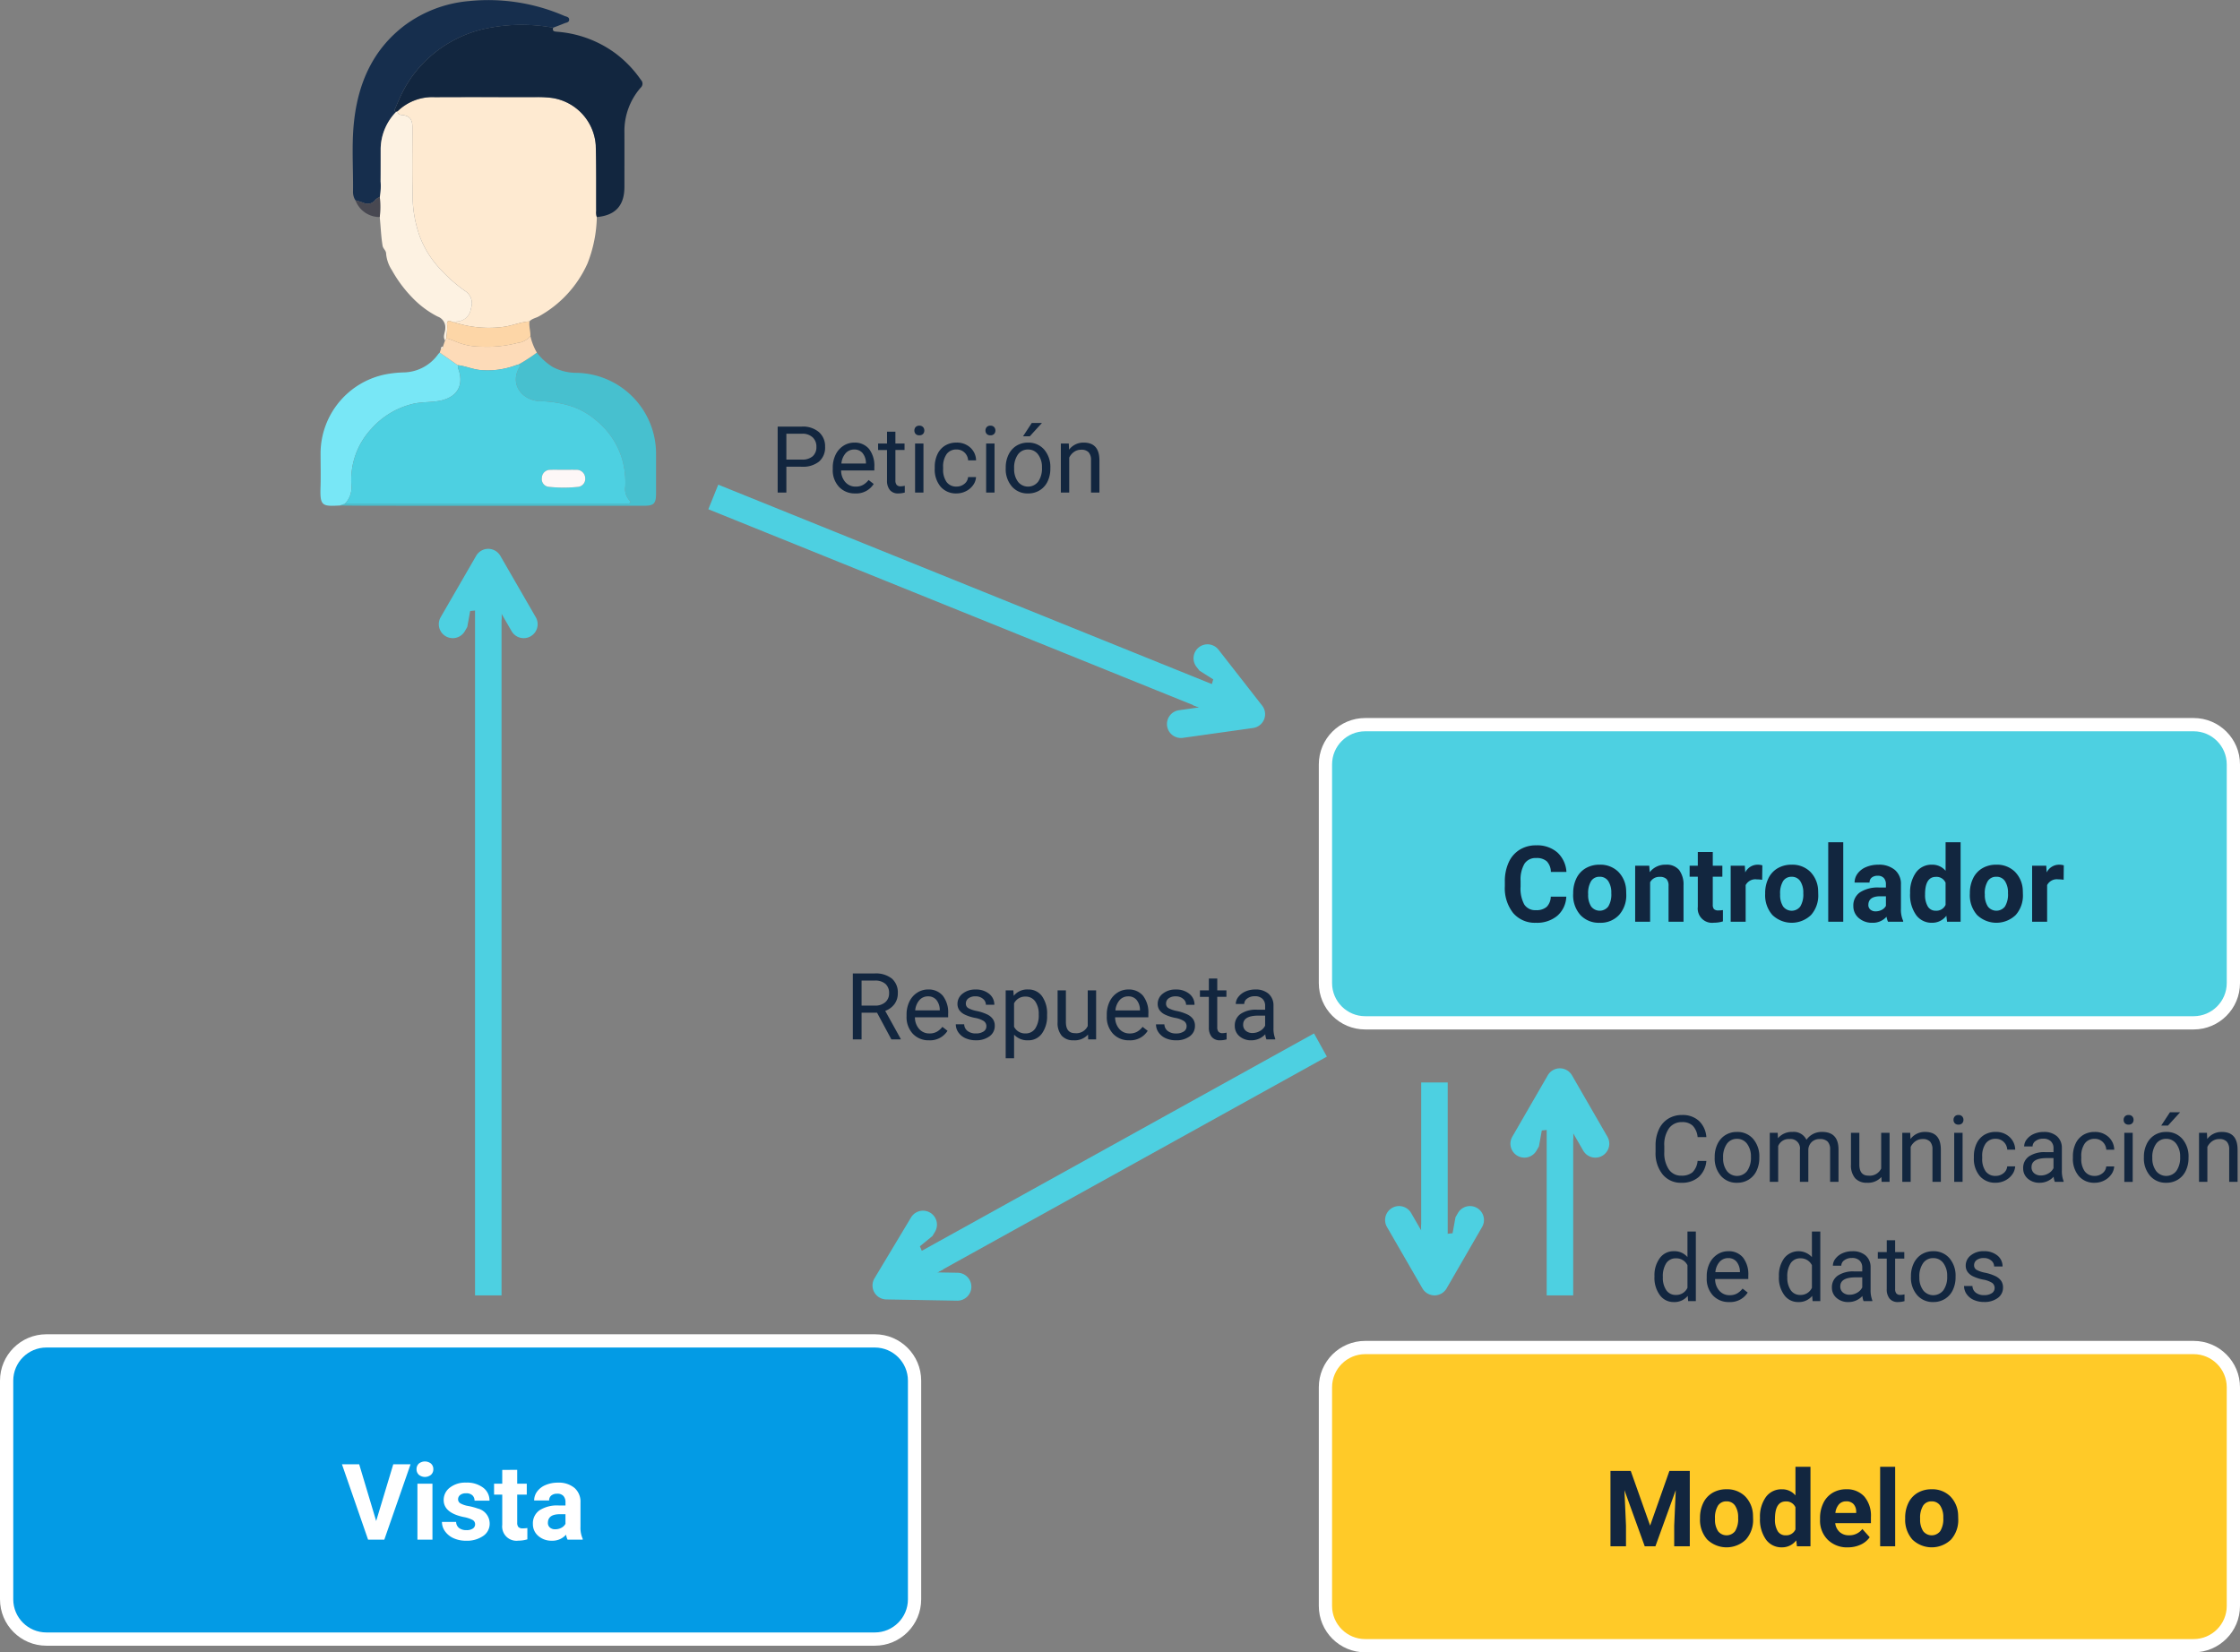 <svg xmlns="http://www.w3.org/2000/svg" width="338" height="249.359" viewBox="0 0 338 249.359">
  <rect x="0" y="0" width="338" height="249.359" fill="#808080" stroke="none"/>
  <g id="Grupo_106840" data-name="Grupo 106840" transform="translate(-665 -6016.647)">
    <g id="Trazado_218528" data-name="Trazado 218528" transform="translate(864 6125.006)" fill="#4dd0e1">
      <path d="M 132 46 L 7 46 C 3.692 46 1 43.308 1 40 L 1 7 C 1 3.692 3.692 1 7 1 L 132 1 C 135.308 1 138 3.692 138 7 L 138 40 C 138 43.308 135.308 46 132 46 Z" stroke="none"/>
      <path d="M 7 2 C 4.243 2 2 4.243 2 7 L 2 40 C 2 42.757 4.243 45 7 45 L 132 45 C 134.757 45 137 42.757 137 40 L 137 7 C 137 4.243 134.757 2 132 2 L 7 2 M 7 0 L 132 0 C 135.866 0 139 3.134 139 7 L 139 40 C 139 43.866 135.866 47 132 47 L 7 47 C 3.134 47 0 43.866 0 40 L 0 7 C 0 3.134 3.134 0 7 0 Z" stroke="none" fill="#fff"/>
    </g>
    <g id="Trazado_218529" data-name="Trazado 218529" transform="translate(665 6218.006)" fill="#039be5">
      <path d="M 132 46 L 7 46 C 3.692 46 1 43.308 1 40 L 1 7 C 1 3.692 3.692 1 7 1 L 132 1 C 135.308 1 138 3.692 138 7 L 138 40 C 138 43.308 135.308 46 132 46 Z" stroke="none"/>
      <path d="M 7 2 C 4.243 2 2 4.243 2 7 L 2 40 C 2 42.757 4.243 45 7 45 L 132 45 C 134.757 45 137 42.757 137 40 L 137 7 C 137 4.243 134.757 2 132 2 L 7 2 M 7 0 L 132 0 C 135.866 0 139 3.134 139 7 L 139 40 C 139 43.866 135.866 47 132 47 L 7 47 C 3.134 47 0 43.866 0 40 L 0 7 C 0 3.134 3.134 0 7 0 Z" stroke="none" fill="#fff"/>
    </g>
    <g id="Trazado_218530" data-name="Trazado 218530" transform="translate(864 6219.006)" fill="#ffca28">
      <path d="M 132 46 L 7 46 C 3.692 46 1 43.308 1 40 L 1 7 C 1 3.692 3.692 1 7 1 L 132 1 C 135.308 1 138 3.692 138 7 L 138 40 C 138 43.308 135.308 46 132 46 Z" stroke="none"/>
      <path d="M 7 2 C 4.243 2 2 4.243 2 7 L 2 40 C 2 42.757 4.243 45 7 45 L 132 45 C 134.757 45 137 42.757 137 40 L 137 7 C 137 4.243 134.757 2 132 2 L 7 2 M 7 0 L 132 0 C 135.866 0 139 3.134 139 7 L 139 40 C 139 43.866 135.866 47 132 47 L 7 47 C 3.134 47 0 43.866 0 40 L 0 7 C 0 3.134 3.134 0 7 0 Z" stroke="none" fill="#fff"/>
    </g>
    <path id="Trazado_218531" data-name="Trazado 218531" d="M27.344,13.211A4.025,4.025,0,0,1,25.988,16.1a4.76,4.76,0,0,1-3.223,1.055,4.28,4.28,0,0,1-3.441-1.473,6.038,6.038,0,0,1-1.254-4.043v-.7a6.819,6.819,0,0,1,.578-2.891A4.332,4.332,0,0,1,20.3,6.137a4.629,4.629,0,0,1,2.5-.668,4.637,4.637,0,0,1,3.172,1.055,4.326,4.326,0,0,1,1.391,2.961H25.016a2.376,2.376,0,0,0-.613-1.6,2.271,2.271,0,0,0-1.605-.5,1.991,1.991,0,0,0-1.754.84,4.707,4.707,0,0,0-.6,2.605V11.7a5.038,5.038,0,0,0,.559,2.7,1.954,1.954,0,0,0,1.762.852,2.314,2.314,0,0,0,1.621-.5A2.241,2.241,0,0,0,25,13.211Zm1.039-.516a5.013,5.013,0,0,1,.484-2.242A3.546,3.546,0,0,1,30.262,8.93a4.069,4.069,0,0,1,2.113-.539,3.849,3.849,0,0,1,2.793,1.047,4.2,4.2,0,0,1,1.207,2.844l.016.578A4.418,4.418,0,0,1,35.3,15.98a3.775,3.775,0,0,1-2.914,1.176,3.793,3.793,0,0,1-2.918-1.172,4.5,4.5,0,0,1-1.09-3.187Zm2.258.16a3.16,3.16,0,0,0,.453,1.843,1.628,1.628,0,0,0,2.578.008,3.457,3.457,0,0,0,.461-2.015,3.128,3.128,0,0,0-.461-1.831,1.5,1.5,0,0,0-1.3-.649,1.474,1.474,0,0,0-1.281.646A3.516,3.516,0,0,0,30.641,12.856Zm9.219-4.309.07.977a2.951,2.951,0,0,1,2.43-1.133,2.453,2.453,0,0,1,2,.789,3.682,3.682,0,0,1,.672,2.359V17H42.773V11.594a1.465,1.465,0,0,0-.312-1.043,1.4,1.4,0,0,0-1.039-.324,1.553,1.553,0,0,0-1.43.813V17H37.734V8.547Zm9.586-2.078V8.547h1.445V10.2H49.445v4.219a1.007,1.007,0,0,0,.18.672.9.9,0,0,0,.688.2,3.6,3.6,0,0,0,.664-.055v1.711a4.648,4.648,0,0,1-1.367.2,2.156,2.156,0,0,1-2.422-2.4V10.2H45.953V8.547h1.234V6.469Zm7.453,4.2a6.134,6.134,0,0,0-.812-.062,1.654,1.654,0,0,0-1.68.867V17H52.148V8.547h2.133l.063,1.008a2.092,2.092,0,0,1,1.883-1.164,2.366,2.366,0,0,1,.7.1Zm.453,2.031a5.013,5.013,0,0,1,.484-2.242A3.546,3.546,0,0,1,59.23,8.93a4.069,4.069,0,0,1,2.113-.539,3.849,3.849,0,0,1,2.793,1.047,4.2,4.2,0,0,1,1.207,2.844l.016.578a4.418,4.418,0,0,1-1.086,3.121,4.209,4.209,0,0,1-5.832,0,4.5,4.5,0,0,1-1.09-3.187Zm2.258.16a3.16,3.16,0,0,0,.453,1.843,1.628,1.628,0,0,0,2.578.008,3.457,3.457,0,0,0,.461-2.015,3.128,3.128,0,0,0-.461-1.831,1.5,1.5,0,0,0-1.3-.649,1.474,1.474,0,0,0-1.281.646A3.516,3.516,0,0,0,59.609,12.856ZM69.133,17H66.867V5h2.266Zm6.758,0a2.507,2.507,0,0,1-.227-.758,2.732,2.732,0,0,1-2.133.914,3,3,0,0,1-2.059-.719,2.312,2.312,0,0,1-.816-1.812,2.389,2.389,0,0,1,1-2.062,4.915,4.915,0,0,1,2.879-.727H75.57v-.484a1.393,1.393,0,0,0-.3-.937,1.183,1.183,0,0,0-.949-.352,1.345,1.345,0,0,0-.895.273.929.929,0,0,0-.324.75H70.844A2.268,2.268,0,0,1,71.3,9.727a3,3,0,0,1,1.281-.98,4.669,4.669,0,0,1,1.859-.355,3.689,3.689,0,0,1,2.48.785,2.747,2.747,0,0,1,.918,2.207v3.664a4.041,4.041,0,0,0,.336,1.82V17Zm-1.867-1.57a1.945,1.945,0,0,0,.922-.223,1.462,1.462,0,0,0,.625-.6V13.156h-.844q-1.7,0-1.8,1.172l-.008.133a.9.9,0,0,0,.3.7A1.153,1.153,0,0,0,74.023,15.43Zm5.2-2.719a5.094,5.094,0,0,1,.887-3.148,2.877,2.877,0,0,1,2.426-1.172,2.589,2.589,0,0,1,2.039.922V5h2.266V17H84.8l-.109-.9a2.657,2.657,0,0,1-2.172,1.055,2.869,2.869,0,0,1-2.395-1.176A5.258,5.258,0,0,1,79.219,12.711Zm2.258.168a3.337,3.337,0,0,0,.414,1.823,1.349,1.349,0,0,0,1.2.634,1.511,1.511,0,0,0,1.477-.884V11.111a1.489,1.489,0,0,0-1.461-.884Q81.477,10.227,81.477,12.879Zm6.758-.184a5.013,5.013,0,0,1,.484-2.242A3.546,3.546,0,0,1,90.113,8.93a4.069,4.069,0,0,1,2.113-.539A3.849,3.849,0,0,1,95.02,9.438a4.2,4.2,0,0,1,1.207,2.844l.016.578a4.418,4.418,0,0,1-1.086,3.121,4.209,4.209,0,0,1-5.832,0,4.5,4.5,0,0,1-1.09-3.187Zm2.258.16a3.16,3.16,0,0,0,.453,1.843,1.628,1.628,0,0,0,2.578.008,3.457,3.457,0,0,0,.461-2.015,3.128,3.128,0,0,0-.461-1.831,1.5,1.5,0,0,0-1.3-.649,1.474,1.474,0,0,0-1.281.646A3.516,3.516,0,0,0,90.492,12.856Zm11.891-2.192a6.134,6.134,0,0,0-.812-.062,1.654,1.654,0,0,0-1.68.867V17H97.633V8.547h2.133l.063,1.008a2.092,2.092,0,0,1,1.883-1.164,2.366,2.366,0,0,1,.7.1Z" transform="translate(874 6138.75)" fill="#12263f"/>
    <path id="Trazado_218532" data-name="Trazado 218532" d="M31.762,14.18,34.34,5.625h2.609L32.988,17H30.543L26.6,5.625h2.6ZM40.254,17H37.988V8.547h2.266Zm-2.4-10.641a1.112,1.112,0,0,1,.34-.836,1.465,1.465,0,0,1,1.848,0,1.105,1.105,0,0,1,.344.836,1.108,1.108,0,0,1-.348.844,1.448,1.448,0,0,1-1.836,0A1.108,1.108,0,0,1,37.855,6.359Zm8.836,8.3a.727.727,0,0,0-.41-.652,4.659,4.659,0,0,0-1.316-.426q-3.016-.633-3.016-2.562a2.323,2.323,0,0,1,.934-1.879,3.766,3.766,0,0,1,2.441-.754,4.053,4.053,0,0,1,2.574.758,2.388,2.388,0,0,1,.965,1.969H46.605a1.092,1.092,0,0,0-.312-.8A1.322,1.322,0,0,0,45.316,10a1.351,1.351,0,0,0-.883.258.814.814,0,0,0-.312.656.7.7,0,0,0,.355.605,3.657,3.657,0,0,0,1.2.4A9.8,9.8,0,0,1,47.1,12.3a2.336,2.336,0,0,1,1.789,2.273,2.2,2.2,0,0,1-.992,1.871,4.28,4.28,0,0,1-2.562.715,4.47,4.47,0,0,1-1.887-.379,3.166,3.166,0,0,1-1.293-1.039,2.414,2.414,0,0,1-.469-1.426h2.141a1.179,1.179,0,0,0,.445.922,1.766,1.766,0,0,0,1.109.32,1.635,1.635,0,0,0,.98-.246A.766.766,0,0,0,46.691,14.664Zm6.352-8.2V8.547h1.445V10.2H53.043v4.219a1.007,1.007,0,0,0,.18.672.9.9,0,0,0,.688.2,3.6,3.6,0,0,0,.664-.055v1.711a4.648,4.648,0,0,1-1.367.2,2.156,2.156,0,0,1-2.422-2.4V10.2H49.551V8.547h1.234V6.469ZM60.645,17a2.507,2.507,0,0,1-.227-.758,2.732,2.732,0,0,1-2.133.914,3,3,0,0,1-2.059-.719,2.312,2.312,0,0,1-.816-1.812,2.389,2.389,0,0,1,1-2.062,4.915,4.915,0,0,1,2.879-.727h1.039v-.484a1.393,1.393,0,0,0-.3-.937,1.183,1.183,0,0,0-.949-.352,1.345,1.345,0,0,0-.895.273.929.929,0,0,0-.324.75H55.6a2.268,2.268,0,0,1,.453-1.359,3,3,0,0,1,1.281-.98,4.669,4.669,0,0,1,1.859-.355,3.689,3.689,0,0,1,2.48.785,2.747,2.747,0,0,1,.918,2.207v3.664a4.041,4.041,0,0,0,.336,1.82V17Zm-1.867-1.57a1.945,1.945,0,0,0,.922-.223,1.462,1.462,0,0,0,.625-.6V13.156H59.48q-1.7,0-1.8,1.172l-.008.133a.9.9,0,0,0,.3.7A1.153,1.153,0,0,0,58.777,15.43Z" transform="translate(690 6232.006)" fill="#fff"/>
    <path id="Trazado_218533" data-name="Trazado 218533" d="M22.07,5.625l2.922,8.25L27.9,5.625h3.078V17H28.625V13.891l.234-5.367L25.789,17H24.18L21.117,8.531l.234,5.359V17H19.008V5.625ZM32.523,12.7a5.013,5.013,0,0,1,.484-2.242A3.546,3.546,0,0,1,34.4,8.93a4.069,4.069,0,0,1,2.113-.539,3.849,3.849,0,0,1,2.793,1.047,4.2,4.2,0,0,1,1.207,2.844l.016.578a4.418,4.418,0,0,1-1.086,3.121,4.209,4.209,0,0,1-5.832,0,4.5,4.5,0,0,1-1.09-3.187Zm2.258.16a3.16,3.16,0,0,0,.453,1.843,1.628,1.628,0,0,0,2.578.008,3.457,3.457,0,0,0,.461-2.015,3.128,3.128,0,0,0-.461-1.831,1.5,1.5,0,0,0-1.3-.649,1.474,1.474,0,0,0-1.281.646A3.516,3.516,0,0,0,34.781,12.856Zm6.789-.145a5.094,5.094,0,0,1,.887-3.148,2.877,2.877,0,0,1,2.426-1.172,2.589,2.589,0,0,1,2.039.922V5h2.266V17H47.148l-.109-.9a2.657,2.657,0,0,1-2.172,1.055,2.869,2.869,0,0,1-2.395-1.176A5.258,5.258,0,0,1,41.57,12.711Zm2.258.168a3.337,3.337,0,0,0,.414,1.823,1.349,1.349,0,0,0,1.2.634,1.511,1.511,0,0,0,1.477-.884V11.111a1.489,1.489,0,0,0-1.461-.884Q43.828,10.227,43.828,12.879Zm11,4.277A4.15,4.15,0,0,1,51.8,16.016a4.054,4.054,0,0,1-1.168-3.039v-.219a5.106,5.106,0,0,1,.492-2.277A3.612,3.612,0,0,1,52.52,8.934a3.914,3.914,0,0,1,2.059-.543,3.508,3.508,0,0,1,2.73,1.094,4.444,4.444,0,0,1,1,3.1v.922H52.922a2.1,2.1,0,0,0,.66,1.328,2,2,0,0,0,1.395.5,2.437,2.437,0,0,0,2.039-.945l1.109,1.242a3.389,3.389,0,0,1-1.375,1.121A4.511,4.511,0,0,1,54.828,17.156Zm-.258-6.945a1.411,1.411,0,0,0-1.09.455,2.357,2.357,0,0,0-.535,1.3h3.141v-.181a1.681,1.681,0,0,0-.406-1.165A1.456,1.456,0,0,0,54.57,10.211ZM61.969,17H59.7V5h2.266Zm1.508-4.3a5.013,5.013,0,0,1,.484-2.242A3.546,3.546,0,0,1,65.355,8.93a4.069,4.069,0,0,1,2.113-.539,3.849,3.849,0,0,1,2.793,1.047,4.2,4.2,0,0,1,1.207,2.844l.016.578A4.418,4.418,0,0,1,70.4,15.98a4.209,4.209,0,0,1-5.832,0,4.5,4.5,0,0,1-1.09-3.187Zm2.258.16a3.16,3.16,0,0,0,.453,1.843,1.628,1.628,0,0,0,2.578.008,3.457,3.457,0,0,0,.461-2.015,3.128,3.128,0,0,0-.461-1.831,1.5,1.5,0,0,0-1.3-.649,1.474,1.474,0,0,0-1.281.646A3.516,3.516,0,0,0,65.734,12.856Z" transform="translate(889 6233.006)" fill="#12263f"/>
    <g id="Grupo_97073" data-name="Grupo 97073" transform="translate(54.127 1527.881)">
      <g id="Grupo_97051" data-name="Grupo 97051" transform="translate(155.983 4349.75)">
        <path id="Trazado_213030" data-name="Trazado 213030" d="M606.486,249.264a20.153,20.153,0,0,1-1.4,6.986,17.112,17.112,0,0,1-7.338,7.993c-.466.266-1.042.333-1.425.764-1.423.1-2.734.707-4.161.854a16.8,16.8,0,0,1-7.143-.7c.129-.178.324-.138.505-.161a2.171,2.171,0,0,0,1.951-1.891,2.227,2.227,0,0,0-.687-2.576,23.262,23.262,0,0,1-4.1-3.612,14.94,14.94,0,0,1-2.867-4.606,18.763,18.763,0,0,1-1.137-6.64c-.076-3.336-.016-6.675-.021-10.013,0-1.18-.472-1.715-1.612-1.812-.378-.032-.6-.158-.633-.55a7.528,7.528,0,0,1,5.62-2.133c5.187-.025,10.375,0,15.563-.012a16.813,16.813,0,0,1,2.136.132,7.757,7.757,0,0,1,6.588,7.109c.1,3.306.051,6.616.07,9.924A2.237,2.237,0,0,0,606.486,249.264Z" transform="translate(-61.541 -77.488)" fill="#feead1"/>
        <path id="Trazado_213031" data-name="Trazado 213031" d="M604.216,191.6a2.238,2.238,0,0,1-.092-.94c-.019-3.308.029-6.618-.069-9.924a7.757,7.757,0,0,0-6.588-7.109,16.812,16.812,0,0,0-2.136-.132c-5.188.007-10.375-.013-15.563.012a7.528,7.528,0,0,0-5.62,2.133l-.229.1a.321.321,0,0,1-.157-.463c.353-.79.669-1.6,1.06-2.368a17.789,17.789,0,0,1,4-5.309,18.548,18.548,0,0,1,8.434-4.406,26.276,26.276,0,0,1,10.367-.176c-.168.587.238.58.624.618a17.011,17.011,0,0,1,8.742,3.228,17.207,17.207,0,0,1,3.887,4.044.8.8,0,0,1-.043,1.169,9.957,9.957,0,0,0-2.451,6.782c.011,2.726,0,5.452,0,8.177C608.384,189.867,607.025,191.352,604.216,191.6Z" transform="translate(-59.271 -19.828)" fill="#12263f"/>
        <path id="Trazado_213032" data-name="Trazado 213032" d="M564.1,143.2a26.276,26.276,0,0,0-10.367.176,18.548,18.548,0,0,0-8.434,4.406,17.789,17.789,0,0,0-4,5.309c-.391.77-.707,1.579-1.06,2.368a.321.321,0,0,0,.157.463,8.183,8.183,0,0,0-2.316,5.483c0,1.664,0,3.327-.01,4.99a9.283,9.283,0,0,1-.123,2.365,1.674,1.674,0,0,0-.811.588,1.458,1.458,0,0,1-1.678.267c-.392-.138-.787-.259-1.186-.372a2.319,2.319,0,0,1-.361-1.355c.045-3.493-.228-7,.146-10.476.629-5.856,2.841-10.93,7.669-14.585a19.059,19.059,0,0,1,9.672-3.648,28.818,28.818,0,0,1,14.409,2.24c.289.121.755.14.717.605-.032.392-.451.4-.727.513C565.242,142.773,564.67,142.979,564.1,143.2Z" transform="translate(-25.752)" fill="#162e4d"/>
        <path id="Trazado_213033" data-name="Trazado 213033" d="M551.375,473.614a9.1,9.1,0,0,0,2.4,2.171,7.781,7.781,0,0,0,3.585.881A12.209,12.209,0,0,1,569.363,489.1q0,2.859,0,5.719c0,1.6-.309,1.909-1.891,1.908q-20.372,0-40.743-.009c-1.694,0-3.387-.02-5.081-.03l.784-.282,42.183,0c.132,0,.265-.005.4,0,.554.024.529-.292.267-.573a2.512,2.512,0,0,1-.563-1.994,12.744,12.744,0,0,0-.562-4.448,11.908,11.908,0,0,0-3.805-5.527,11.115,11.115,0,0,0-3.95-2.218,16.824,16.824,0,0,0-4.51-.7c-2.682-.081-4.69-2.475-3.141-5.148a.274.274,0,0,0-.125-.4A25.636,25.636,0,0,0,551.375,473.614Z" transform="translate(-15.48 -281.383)" fill="#47c0cf"/>
        <path id="Trazado_213034" data-name="Trazado 213034" d="M559.554,257.591a9.281,9.281,0,0,0,.123-2.365c.015-1.663.007-3.327.01-4.99A8.183,8.183,0,0,1,562,244.753l.229-.1c.03.392.254.518.633.55,1.139.1,1.61.632,1.612,1.812.005,3.338-.054,6.677.021,10.013a18.762,18.762,0,0,0,1.137,6.64,14.938,14.938,0,0,0,2.867,4.606,23.262,23.262,0,0,0,4.1,3.612,2.227,2.227,0,0,1,.687,2.576,2.171,2.171,0,0,1-1.951,1.891c-.181.024-.376-.017-.505.161a2.177,2.177,0,0,1-.376-.1c-.583-.277-.825-.108-.739.536a10.783,10.783,0,0,1-.149,1.95.359.359,0,0,1-.172.321c-.387-.614.049-1.224.04-1.84a1.718,1.718,0,0,0-1.147-1.756,14.3,14.3,0,0,1-3.822-2.852,19.533,19.533,0,0,1-3.079-4.138,5.432,5.432,0,0,1-.881-2.5c0-.5-.454-.732-.532-1.206-.237-1.432-.281-2.878-.431-4.316A15.319,15.319,0,0,0,559.554,257.591Z" transform="translate(-47.354 -88.833)" fill="#fdf2e2"/>
        <path id="Trazado_213035" data-name="Trazado 213035" d="M506.951,496.409l-.784.282c-2.611.139-3.008.1-2.916-2.672.059-1.773.01-3.549.011-5.324a12.2,12.2,0,0,1,9.874-11.81,17.144,17.144,0,0,1,2.6-.279,6.527,6.527,0,0,0,5.281-2.766,2.113,2.113,0,0,1,.225-.222l2.729,1.9a2.624,2.624,0,0,0,.077.542c.869,2.409-.1,4.22-2.621,4.788-1.484.334-3.028.151-4.527.578a12.106,12.106,0,0,0-5.956,3.676,11.3,11.3,0,0,0-3.032,8.489A3.537,3.537,0,0,1,506.951,496.409Z" transform="translate(0 -281.387)" fill="#78e7f6"/>
        <path id="Trazado_213036" data-name="Trazado 213036" d="M619.157,462.375l-2.729-1.9.187-.565a.3.3,0,0,0,.3-.337l.323-.949a.359.359,0,0,0,.171-.321,9.219,9.219,0,0,1,1.246.423,9.577,9.577,0,0,0,3.968.845,17.988,17.988,0,0,0,5.55-.558,2.939,2.939,0,0,0,1.941-1.023,8.777,8.777,0,0,0,.972,2.484,25.69,25.69,0,0,1-2.753,1.785c-.175.055-.351.106-.524.167a12.137,12.137,0,0,1-5.268.677C621.371,462.995,620.307,462.5,619.157,462.375Z" transform="translate(-95.187 -268.248)" fill="#fddbb8"/>
        <path id="Trazado_213037" data-name="Trazado 213037" d="M635.276,445.824a2.939,2.939,0,0,1-1.941,1.023,17.987,17.987,0,0,1-5.55.558,9.577,9.577,0,0,1-3.969-.845,9.216,9.216,0,0,0-1.246-.423,10.766,10.766,0,0,0,.149-1.951c-.086-.645.156-.813.739-.536a2.179,2.179,0,0,0,.376.1,16.8,16.8,0,0,0,7.143.7c1.427-.147,2.738-.756,4.161-.854C635.033,444.348,635.311,445.077,635.276,445.824Z" transform="translate(-100.353 -256.077)" fill="#fdd6a7"/>
        <path id="Trazado_213038" data-name="Trazado 213038" d="M540.15,326.024a15.314,15.314,0,0,1-.006,3.011,3.875,3.875,0,0,1-3.67-2.529c.4.113.794.234,1.186.372a1.458,1.458,0,0,0,1.678-.267A1.674,1.674,0,0,1,540.15,326.024Z" transform="translate(-27.95 -157.266)" fill="#484851"/>
        <path id="Trazado_213039" data-name="Trazado 213039" d="M617.892,467.949a.3.3,0,0,1-.3.337A.283.283,0,0,1,617.892,467.949Z" transform="translate(-96.169 -276.619)" fill="#fdf2e2"/>
        <path id="Trazado_213040" data-name="Trazado 213040" d="M543.6,484.949c1.151.129,2.215.619,3.381.732a12.137,12.137,0,0,0,5.268-.677c.173-.061.349-.111.524-.167a.274.274,0,0,1,.125.4c-1.55,2.673.459,5.067,3.141,5.148a16.826,16.826,0,0,1,4.51.7,11.117,11.117,0,0,1,3.95,2.218,11.908,11.908,0,0,1,3.805,5.527,12.743,12.743,0,0,1,.562,4.448,2.513,2.513,0,0,0,.563,1.994c.262.28.288.6-.267.573-.132-.006-.265,0-.4,0l-42.183,0a3.537,3.537,0,0,0,.96-2.822,11.3,11.3,0,0,1,3.032-8.489,12.107,12.107,0,0,1,5.956-3.676c1.5-.427,3.043-.244,4.527-.578,2.525-.569,3.489-2.379,2.621-4.788A2.63,2.63,0,0,1,543.6,484.949Zm15.922,15.792c-.662,0-1.326-.024-1.987.006a1.23,1.23,0,0,0-1.249,1.187,1.17,1.17,0,0,0,1.106,1.38,20.766,20.766,0,0,0,4.28.009,1.213,1.213,0,0,0,1.148-1.361,1.278,1.278,0,0,0-1.313-1.217C560.843,500.722,560.18,500.741,559.518,500.741Z" transform="translate(-19.627 -290.822)" fill="#4dd0e1"/>
        <path id="Trazado_213041" data-name="Trazado 213041" d="M716.564,584.787c.662,0,1.325-.019,1.987,0a1.278,1.278,0,0,1,1.313,1.217,1.213,1.213,0,0,1-1.148,1.361,20.771,20.771,0,0,1-4.28-.009,1.17,1.17,0,0,1-1.106-1.38,1.23,1.23,0,0,1,1.249-1.187C715.239,584.763,715.9,584.787,716.564,584.787Z" transform="translate(-176.673 -374.868)" fill="#fdf7f7"/>
      </g>
    </g>
    <g id="Grupo_97074" data-name="Grupo 97074" transform="translate(1573.68 10773.139) rotate(180)">
      <path id="Sustracción_17" data-name="Sustracción 17" d="M7.458,13.482a2.117,2.117,0,0,1-1.825-1.055L.284,3.161A2.106,2.106,0,1,1,3.932,1.055L5.482,3.74c-.017-.319-.038-.659-.065-1.038l.9,1.8,3.867-.4.437-2.41.367-.636a2.106,2.106,0,1,1,3.648,2.106L9.281,12.428A2.108,2.108,0,0,1,7.458,13.482Z" transform="translate(827.551 4660.184)" fill="#4dd0e1" stroke="rgba(0,0,0,0)" stroke-miterlimit="10" stroke-width="1"/>
      <rect id="Rectángulo_42341" data-name="Rectángulo 42341" width="4" height="105.925" transform="translate(833 4561)" fill="#4dd0e1"/>
    </g>
    <g id="Grupo_97080" data-name="Grupo 97080" transform="translate(-3769.051 5157.263) rotate(-68)">
      <path id="Sustracción_17-2" data-name="Sustracción 17" d="M7.458,13.482a2.117,2.117,0,0,1-1.825-1.055L.284,3.161A2.106,2.106,0,1,1,3.932,1.055L5.482,3.74c-.017-.319-.038-.659-.065-1.038l.9,1.8,3.867-.4.437-2.41.367-.636a2.106,2.106,0,1,1,3.648,2.106L9.281,12.428A2.108,2.108,0,0,1,7.458,13.482Z" transform="translate(827.551 4637.153)" fill="#4dd0e1" stroke="rgba(0,0,0,0)" stroke-miterlimit="10" stroke-width="1"/>
      <rect id="Rectángulo_42341-2" data-name="Rectángulo 42341" width="4" height="82.893" transform="translate(833 4561)" fill="#4dd0e1"/>
    </g>
    <g id="Grupo_97081" data-name="Grupo 97081" transform="matrix(-0.485, -0.875, 0.875, -0.485, 800.536, 6218.19)">
      <path id="Sustracción_17-3" data-name="Sustracción 17" d="M7.458,0A2.117,2.117,0,0,0,5.633,1.055L.284,10.321a2.106,2.106,0,1,0,3.648,2.106L5.482,9.742c-.017.319-.038.659-.065,1.038l.9-1.8,3.867.4.437,2.41.367.636a2.106,2.106,0,1,0,3.648-2.106L9.281,1.055A2.108,2.108,0,0,0,7.458,0Z" transform="translate(0 0)" fill="#4dd0e1" stroke="rgba(0,0,0,0)" stroke-miterlimit="10" stroke-width="1"/>
      <rect id="Rectángulo_42341-3" data-name="Rectángulo 42341" width="4" height="70.2" transform="translate(5.449 6.742)" fill="#4dd0e1"/>
    </g>
    <g id="Grupo_97078" data-name="Grupo 97078" transform="translate(70.868 6.982)">
      <g id="Grupo_97076" data-name="Grupo 97076" transform="translate(836.964 6205.157) rotate(180)">
        <path id="Sustracción_17-4" data-name="Sustracción 17" d="M7.458,13.482a2.117,2.117,0,0,1-1.825-1.055L.284,3.161A2.106,2.106,0,1,1,3.932,1.055L5.482,3.74c-.017-.319-.038-.659-.065-1.038l.9,1.8,3.867-.4.437-2.41.367-.636a2.106,2.106,0,1,1,3.648,2.106L9.281,12.428A2.108,2.108,0,0,1,7.458,13.482Z" transform="translate(0 20.787)" fill="#4dd0e1" stroke="rgba(0,0,0,0)" stroke-miterlimit="10" stroke-width="1"/>
        <rect id="Rectángulo_42341-4" data-name="Rectángulo 42341" width="4" height="30.436" transform="translate(5.449)" fill="#4dd0e1"/>
      </g>
      <g id="Grupo_97077" data-name="Grupo 97077" transform="translate(803.133 6173.024)">
        <path id="Sustracción_17-5" data-name="Sustracción 17" d="M7.459,13.482a2.117,2.117,0,0,1-1.825-1.055L.284,3.161A2.106,2.106,0,1,1,3.932,1.055L5.482,3.74c-.017-.319-.038-.659-.065-1.038l.9,1.8,3.867-.4.437-2.41.367-.636a2.106,2.106,0,1,1,3.648,2.106L9.281,12.428A2.108,2.108,0,0,1,7.459,13.482Z" transform="translate(0 18.65)" fill="#4dd0e1" stroke="rgba(0,0,0,0)" stroke-miterlimit="10" stroke-width="1"/>
        <rect id="Rectángulo_42341-5" data-name="Rectángulo 42341" width="4" height="30.436" transform="translate(5.449)" fill="#4dd0e1"/>
      </g>
    </g>
    <path id="Trazado_218534" data-name="Trazado 218534" d="M2.468,11.1V15H1.155V5.047H4.826a3.688,3.688,0,0,1,2.56.834,2.827,2.827,0,0,1,.926,2.208,2.79,2.79,0,0,1-.906,2.232,3.853,3.853,0,0,1-2.594.783Zm0-1.073H4.826a2.358,2.358,0,0,0,1.613-.5A1.815,1.815,0,0,0,7,8.1a1.876,1.876,0,0,0-.561-1.424A2.209,2.209,0,0,0,4.9,6.12H2.468Zm10.391,5.106a3.232,3.232,0,0,1-2.447-.988,3.666,3.666,0,0,1-.943-2.642v-.232a4.438,4.438,0,0,1,.42-1.965,3.28,3.28,0,0,1,1.176-1.354A2.956,2.956,0,0,1,12.7,7.467a2.77,2.77,0,0,1,2.242.95,4.114,4.114,0,0,1,.8,2.721v.526H10.732a2.629,2.629,0,0,0,.639,1.767,2.009,2.009,0,0,0,1.555.673,2.2,2.2,0,0,0,1.135-.273,2.851,2.851,0,0,0,.813-.725l.772.6A3.106,3.106,0,0,1,12.858,15.137ZM12.7,8.506a1.687,1.687,0,0,0-1.285.557,2.708,2.708,0,0,0-.643,1.562h3.705v-.1a2.409,2.409,0,0,0-.52-1.494A1.588,1.588,0,0,0,12.7,8.506Zm6.221-2.693V7.6H20.3v.978H18.922v4.593a1.027,1.027,0,0,0,.185.667.777.777,0,0,0,.629.222,3.062,3.062,0,0,0,.6-.082V15a3.688,3.688,0,0,1-.971.136,1.575,1.575,0,0,1-1.278-.513,2.2,2.2,0,0,1-.431-1.456V8.581H16.311V7.6h1.347V5.813ZM23.153,15H21.889V7.6h1.265ZM21.786,5.642a.755.755,0,0,1,.188-.52.706.706,0,0,1,.557-.212.717.717,0,0,1,.561.212.747.747,0,0,1,.191.52.722.722,0,0,1-.191.513.73.73,0,0,1-.561.205.718.718,0,0,1-.557-.205A.73.73,0,0,1,21.786,5.642ZM28.144,14.1a1.822,1.822,0,0,0,1.183-.41,1.443,1.443,0,0,0,.561-1.025h1.2a2.293,2.293,0,0,1-.437,1.21,2.881,2.881,0,0,1-1.077.916,3.107,3.107,0,0,1-1.425.342,3.047,3.047,0,0,1-2.4-1.008,4.016,4.016,0,0,1-.892-2.758v-.212a4.453,4.453,0,0,1,.4-1.921,3.02,3.02,0,0,1,1.138-1.306,3.233,3.233,0,0,1,1.753-.465,2.966,2.966,0,0,1,2.068.745,2.663,2.663,0,0,1,.878,1.935h-1.2a1.743,1.743,0,0,0-.543-1.179,1.691,1.691,0,0,0-1.207-.461,1.77,1.77,0,0,0-1.494.694,3.259,3.259,0,0,0-.53,2.006v.239a3.194,3.194,0,0,0,.526,1.969A1.779,1.779,0,0,0,28.144,14.1Zm5.735.9H32.614V7.6h1.265ZM32.512,5.642a.755.755,0,0,1,.188-.52.706.706,0,0,1,.557-.212.717.717,0,0,1,.561.212.747.747,0,0,1,.191.52.722.722,0,0,1-.191.513.73.73,0,0,1-.561.205.718.718,0,0,1-.557-.205A.73.73,0,0,1,32.512,5.642Zm3.056,5.592a4.369,4.369,0,0,1,.427-1.955,3.187,3.187,0,0,1,1.189-1.34,3.238,3.238,0,0,1,1.74-.472,3.119,3.119,0,0,1,2.444,1.046,4.024,4.024,0,0,1,.933,2.782v.089a4.407,4.407,0,0,1-.414,1.938A3.14,3.14,0,0,1,40.7,14.658a3.275,3.275,0,0,1-1.767.479A3.111,3.111,0,0,1,36.5,14.091a4,4,0,0,1-.933-2.769Zm1.271.15a3.164,3.164,0,0,0,.571,1.976,1.934,1.934,0,0,0,3.059-.01,3.46,3.46,0,0,0,.567-2.116,3.159,3.159,0,0,0-.578-1.972,1.836,1.836,0,0,0-1.535-.755,1.816,1.816,0,0,0-1.511.745A3.435,3.435,0,0,0,36.839,11.384ZM39.5,4.5h1.531L39.2,6.51l-1.019,0Zm5.585,3.1.041.93a2.7,2.7,0,0,1,2.215-1.066q2.345,0,2.365,2.646V15H48.439V10.105a1.7,1.7,0,0,0-.366-1.183,1.466,1.466,0,0,0-1.118-.383,1.825,1.825,0,0,0-1.08.328,2.228,2.228,0,0,0-.725.861V15H43.887V7.6Z" transform="translate(781.189 6075.978)" fill="#12263f"/>
    <path id="Trazado_218535" data-name="Trazado 218535" d="M4.806,10.974H2.468V15H1.148V5.047H4.443a3.9,3.9,0,0,1,2.587.766,2.755,2.755,0,0,1,.906,2.229,2.68,2.68,0,0,1-.5,1.62,3,3,0,0,1-1.4,1.032l2.338,4.225V15H6.966ZM2.468,9.9H4.484A2.275,2.275,0,0,0,6.04,9.394a1.714,1.714,0,0,0,.578-1.356,1.8,1.8,0,0,0-.55-1.418,2.33,2.33,0,0,0-1.589-.5H2.468Zm10.179,5.236a3.232,3.232,0,0,1-2.447-.988,3.666,3.666,0,0,1-.943-2.642v-.232a4.438,4.438,0,0,1,.42-1.965,3.28,3.28,0,0,1,1.176-1.354,2.956,2.956,0,0,1,1.637-.489,2.77,2.77,0,0,1,2.242.95,4.114,4.114,0,0,1,.8,2.721v.526H10.521a2.629,2.629,0,0,0,.639,1.767,2.009,2.009,0,0,0,1.555.673,2.2,2.2,0,0,0,1.135-.273,2.851,2.851,0,0,0,.813-.725l.772.6A3.106,3.106,0,0,1,12.646,15.137Zm-.157-6.631a1.687,1.687,0,0,0-1.285.557,2.708,2.708,0,0,0-.643,1.562h3.705v-.1a2.409,2.409,0,0,0-.52-1.494A1.588,1.588,0,0,0,12.489,8.506ZM21.3,13.038a.931.931,0,0,0-.386-.8,3.718,3.718,0,0,0-1.347-.489,6.367,6.367,0,0,1-1.524-.492,2.169,2.169,0,0,1-.834-.684,1.635,1.635,0,0,1-.27-.943A1.919,1.919,0,0,1,17.708,8.1a3,3,0,0,1,1.965-.629,3.091,3.091,0,0,1,2.041.649A2.063,2.063,0,0,1,22.5,9.777H21.226a1.142,1.142,0,0,0-.441-.9,1.652,1.652,0,0,0-1.111-.376,1.729,1.729,0,0,0-1.08.3.947.947,0,0,0-.39.786.767.767,0,0,0,.362.69,4.458,4.458,0,0,0,1.309.444,6.821,6.821,0,0,1,1.535.506,2.239,2.239,0,0,1,.872.708,1.74,1.74,0,0,1,.284,1.008,1.893,1.893,0,0,1-.793,1.589,3.326,3.326,0,0,1-2.058.6,3.725,3.725,0,0,1-1.572-.314,2.557,2.557,0,0,1-1.07-.878,2.117,2.117,0,0,1-.386-1.22h1.265a1.309,1.309,0,0,0,.509,1.008,1.976,1.976,0,0,0,1.254.373,2.039,2.039,0,0,0,1.152-.291A.893.893,0,0,0,21.3,13.038Zm9.16-1.654a4.429,4.429,0,0,1-.772,2.721A2.476,2.476,0,0,1,27.6,15.137a2.713,2.713,0,0,1-2.119-.854v3.562H24.213V7.6h1.155l.062.82a2.605,2.605,0,0,1,2.146-.957,2.522,2.522,0,0,1,2.109,1,4.477,4.477,0,0,1,.776,2.8ZM29.2,11.24a3.268,3.268,0,0,0-.533-1.976A1.718,1.718,0,0,0,27.2,8.54a1.859,1.859,0,0,0-1.723,1.019v3.534A1.863,1.863,0,0,0,27.214,14.1a1.71,1.71,0,0,0,1.446-.721A3.567,3.567,0,0,0,29.2,11.24Zm7.438,3.028a2.686,2.686,0,0,1-2.167.868,2.3,2.3,0,0,1-1.8-.687,2.974,2.974,0,0,1-.625-2.034V7.6H33.3v4.778q0,1.682,1.367,1.682a1.893,1.893,0,0,0,1.928-1.08V7.6h1.265V15h-1.2Zm6.221.868a3.232,3.232,0,0,1-2.447-.988,3.666,3.666,0,0,1-.943-2.642v-.232a4.438,4.438,0,0,1,.42-1.965A3.28,3.28,0,0,1,41.06,7.956,2.956,2.956,0,0,1,42.7,7.467a2.77,2.77,0,0,1,2.242.95,4.114,4.114,0,0,1,.8,2.721v.526H40.729a2.629,2.629,0,0,0,.639,1.767,2.009,2.009,0,0,0,1.555.673,2.2,2.2,0,0,0,1.135-.273,2.851,2.851,0,0,0,.813-.725l.772.6A3.106,3.106,0,0,1,42.854,15.137ZM42.7,8.506a1.687,1.687,0,0,0-1.285.557,2.708,2.708,0,0,0-.643,1.562h3.705v-.1a2.409,2.409,0,0,0-.52-1.494A1.588,1.588,0,0,0,42.7,8.506Zm8.812,4.532a.931.931,0,0,0-.386-.8,3.718,3.718,0,0,0-1.347-.489,6.367,6.367,0,0,1-1.524-.492,2.169,2.169,0,0,1-.834-.684,1.635,1.635,0,0,1-.27-.943A1.919,1.919,0,0,1,47.917,8.1a3,3,0,0,1,1.965-.629,3.091,3.091,0,0,1,2.041.649,2.063,2.063,0,0,1,.783,1.661H51.434a1.142,1.142,0,0,0-.441-.9,1.652,1.652,0,0,0-1.111-.376,1.729,1.729,0,0,0-1.08.3.947.947,0,0,0-.39.786.767.767,0,0,0,.362.69,4.458,4.458,0,0,0,1.309.444,6.821,6.821,0,0,1,1.535.506,2.239,2.239,0,0,1,.872.708,1.74,1.74,0,0,1,.284,1.008,1.893,1.893,0,0,1-.793,1.589,3.326,3.326,0,0,1-2.058.6,3.725,3.725,0,0,1-1.572-.314,2.557,2.557,0,0,1-1.07-.878,2.117,2.117,0,0,1-.386-1.22h1.265a1.309,1.309,0,0,0,.509,1.008,1.976,1.976,0,0,0,1.254.373,2.039,2.039,0,0,0,1.152-.291A.893.893,0,0,0,51.509,13.038Zm4.628-7.226V7.6h1.381v.978H56.137v4.593a1.027,1.027,0,0,0,.185.667.777.777,0,0,0,.629.222,3.062,3.062,0,0,0,.6-.082V15a3.688,3.688,0,0,1-.971.136,1.575,1.575,0,0,1-1.278-.513,2.2,2.2,0,0,1-.431-1.456V8.581H53.525V7.6h1.347V5.813ZM63.561,15a2.657,2.657,0,0,1-.178-.779,2.822,2.822,0,0,1-2.105.916,2.611,2.611,0,0,1-1.794-.619,2,2,0,0,1-.7-1.569,2.091,2.091,0,0,1,.878-1.794,4.142,4.142,0,0,1,2.471-.639h1.23V9.935a1.42,1.42,0,0,0-.4-1.056A1.593,1.593,0,0,0,61.8,8.485a1.844,1.844,0,0,0-1.135.342,1.007,1.007,0,0,0-.458.827H58.933a1.745,1.745,0,0,1,.393-1.07,2.683,2.683,0,0,1,1.066-.817,3.588,3.588,0,0,1,1.48-.3,2.924,2.924,0,0,1,2,.639,2.306,2.306,0,0,1,.752,1.76v3.4a4.162,4.162,0,0,0,.26,1.62V15Zm-2.1-.964a2.223,2.223,0,0,0,1.128-.308,1.861,1.861,0,0,0,.772-.8V11.411h-.991q-2.324,0-2.324,1.36a1.151,1.151,0,0,0,.4.93A1.524,1.524,0,0,0,61.462,14.036Z" transform="translate(792.537 6158.506)" fill="#12263f"/>
    <path id="Trazado_218536" data-name="Trazado 218536" d="M8.477,11.842a3.662,3.662,0,0,1-1.166,2.437,3.82,3.82,0,0,1-2.608.858,3.507,3.507,0,0,1-2.827-1.265A5.088,5.088,0,0,1,.813,10.488V9.531a5.671,5.671,0,0,1,.5-2.44,3.7,3.7,0,0,1,1.4-1.617A3.911,3.911,0,0,1,4.819,4.91,3.6,3.6,0,0,1,7.362,5.8,3.706,3.706,0,0,1,8.477,8.246H7.157a2.86,2.86,0,0,0-.742-1.728,2.244,2.244,0,0,0-1.6-.535,2.348,2.348,0,0,0-1.972.93,4.272,4.272,0,0,0-.714,2.648v.965a4.391,4.391,0,0,0,.677,2.579,2.187,2.187,0,0,0,1.894.958,2.526,2.526,0,0,0,1.678-.5,2.75,2.75,0,0,0,.776-1.726Zm1.258-.608a4.369,4.369,0,0,1,.427-1.955,3.187,3.187,0,0,1,1.189-1.34,3.238,3.238,0,0,1,1.74-.472,3.119,3.119,0,0,1,2.444,1.046,4.024,4.024,0,0,1,.933,2.782v.089a4.407,4.407,0,0,1-.414,1.938,3.14,3.14,0,0,1-1.183,1.336,3.275,3.275,0,0,1-1.767.479,3.111,3.111,0,0,1-2.437-1.046,4,4,0,0,1-.933-2.769Zm1.271.15a3.164,3.164,0,0,0,.571,1.976,1.934,1.934,0,0,0,3.059-.01,3.46,3.46,0,0,0,.567-2.116,3.159,3.159,0,0,0-.578-1.972,1.836,1.836,0,0,0-1.535-.755,1.816,1.816,0,0,0-1.511.745A3.435,3.435,0,0,0,11.006,11.384ZM19.243,7.6l.034.82a2.732,2.732,0,0,1,2.194-.957,2.115,2.115,0,0,1,2.112,1.189,2.8,2.8,0,0,1,.96-.861,2.837,2.837,0,0,1,1.4-.328q2.434,0,2.475,2.577V15H27.152V10.119a1.7,1.7,0,0,0-.362-1.186,1.6,1.6,0,0,0-1.217-.393,1.677,1.677,0,0,0-1.169.42,1.706,1.706,0,0,0-.54,1.131V15H22.593V10.153A1.411,1.411,0,0,0,21.014,8.54a1.692,1.692,0,0,0-1.7,1.06V15H18.047V7.6Zm15.647,6.665a2.686,2.686,0,0,1-2.167.868,2.3,2.3,0,0,1-1.8-.687,2.974,2.974,0,0,1-.625-2.034V7.6h1.265v4.778q0,1.682,1.367,1.682a1.893,1.893,0,0,0,1.928-1.08V7.6h1.265V15h-1.2ZM39.238,7.6l.041.93a2.7,2.7,0,0,1,2.215-1.066q2.345,0,2.365,2.646V15H42.595V10.105a1.7,1.7,0,0,0-.366-1.183,1.466,1.466,0,0,0-1.118-.383,1.825,1.825,0,0,0-1.08.328,2.228,2.228,0,0,0-.725.861V15H38.042V7.6Zm7.9,7.4H45.876V7.6h1.265ZM45.773,5.642a.755.755,0,0,1,.188-.52.706.706,0,0,1,.557-.212.717.717,0,0,1,.561.212.747.747,0,0,1,.191.52.722.722,0,0,1-.191.513.73.73,0,0,1-.561.205.718.718,0,0,1-.557-.205A.73.73,0,0,1,45.773,5.642ZM52.131,14.1a1.822,1.822,0,0,0,1.183-.41,1.443,1.443,0,0,0,.561-1.025h1.2a2.293,2.293,0,0,1-.437,1.21,2.881,2.881,0,0,1-1.077.916,3.107,3.107,0,0,1-1.425.342,3.047,3.047,0,0,1-2.4-1.008,4.016,4.016,0,0,1-.892-2.758v-.212a4.453,4.453,0,0,1,.4-1.921,3.02,3.02,0,0,1,1.138-1.306,3.233,3.233,0,0,1,1.753-.465,2.966,2.966,0,0,1,2.068.745,2.663,2.663,0,0,1,.878,1.935h-1.2a1.743,1.743,0,0,0-.543-1.179,1.691,1.691,0,0,0-1.207-.461A1.77,1.77,0,0,0,50.63,9.2a3.259,3.259,0,0,0-.53,2.006v.239a3.194,3.194,0,0,0,.526,1.969A1.779,1.779,0,0,0,52.131,14.1Zm8.928.9a2.657,2.657,0,0,1-.178-.779,2.822,2.822,0,0,1-2.105.916,2.611,2.611,0,0,1-1.794-.619,2,2,0,0,1-.7-1.569,2.091,2.091,0,0,1,.878-1.794,4.142,4.142,0,0,1,2.471-.639h1.23V9.935a1.42,1.42,0,0,0-.4-1.056,1.593,1.593,0,0,0-1.169-.393,1.844,1.844,0,0,0-1.135.342,1.007,1.007,0,0,0-.458.827H56.431a1.745,1.745,0,0,1,.393-1.07,2.683,2.683,0,0,1,1.066-.817,3.588,3.588,0,0,1,1.48-.3,2.924,2.924,0,0,1,2,.639,2.306,2.306,0,0,1,.752,1.76v3.4a4.162,4.162,0,0,0,.26,1.62V15Zm-2.1-.964a2.223,2.223,0,0,0,1.128-.308,1.861,1.861,0,0,0,.772-.8V11.411h-.991q-2.324,0-2.324,1.36a1.151,1.151,0,0,0,.4.93A1.524,1.524,0,0,0,58.96,14.036Zm8.114.068a1.822,1.822,0,0,0,1.183-.41,1.443,1.443,0,0,0,.561-1.025h1.2a2.293,2.293,0,0,1-.437,1.21,2.882,2.882,0,0,1-1.077.916,3.107,3.107,0,0,1-1.425.342,3.047,3.047,0,0,1-2.4-1.008,4.016,4.016,0,0,1-.892-2.758v-.212a4.453,4.453,0,0,1,.4-1.921,3.02,3.02,0,0,1,1.138-1.306,3.233,3.233,0,0,1,1.753-.465,2.966,2.966,0,0,1,2.068.745,2.663,2.663,0,0,1,.878,1.935h-1.2a1.743,1.743,0,0,0-.543-1.179,1.691,1.691,0,0,0-1.207-.461,1.77,1.77,0,0,0-1.494.694,3.259,3.259,0,0,0-.53,2.006v.239a3.194,3.194,0,0,0,.526,1.969A1.779,1.779,0,0,0,67.074,14.1Zm5.735.9H71.545V7.6H72.81ZM71.442,5.642a.755.755,0,0,1,.188-.52.706.706,0,0,1,.557-.212.717.717,0,0,1,.561.212.747.747,0,0,1,.191.52.722.722,0,0,1-.191.513.73.73,0,0,1-.561.205.718.718,0,0,1-.557-.205A.73.73,0,0,1,71.442,5.642ZM74.5,11.233a4.369,4.369,0,0,1,.427-1.955,3.187,3.187,0,0,1,1.189-1.34,3.238,3.238,0,0,1,1.74-.472A3.119,3.119,0,0,1,80.3,8.513a4.024,4.024,0,0,1,.933,2.782v.089a4.407,4.407,0,0,1-.414,1.938,3.14,3.14,0,0,1-1.183,1.336,3.275,3.275,0,0,1-1.767.479,3.111,3.111,0,0,1-2.437-1.046,4,4,0,0,1-.933-2.769Zm1.271.15a3.164,3.164,0,0,0,.571,1.976,1.934,1.934,0,0,0,3.059-.01,3.46,3.46,0,0,0,.567-2.116,3.159,3.159,0,0,0-.578-1.972,1.836,1.836,0,0,0-1.535-.755,1.816,1.816,0,0,0-1.511.745A3.435,3.435,0,0,0,75.77,11.384ZM78.429,4.5H79.96L78.128,6.51l-1.019,0Zm5.585,3.1.041.93A2.7,2.7,0,0,1,86.27,7.467q2.345,0,2.365,2.646V15H87.37V10.105A1.7,1.7,0,0,0,87,8.923a1.466,1.466,0,0,0-1.118-.383,1.825,1.825,0,0,0-1.08.328,2.228,2.228,0,0,0-.725.861V15H82.817V7.6ZM.649,29.24A4.333,4.333,0,0,1,1.456,26.5a2.551,2.551,0,0,1,2.112-1.036,2.565,2.565,0,0,1,2.058.889V22.5H6.891V33H5.729l-.062-.793a2.575,2.575,0,0,1-2.112.93,2.526,2.526,0,0,1-2.1-1.053,4.382,4.382,0,0,1-.81-2.748Zm1.265.144a3.281,3.281,0,0,0,.52,1.969,1.68,1.68,0,0,0,1.436.711,1.845,1.845,0,0,0,1.757-1.08v-3.4A1.859,1.859,0,0,0,3.883,26.54a1.687,1.687,0,0,0-1.449.718A3.612,3.612,0,0,0,1.914,29.384Zm10.008,3.753a3.232,3.232,0,0,1-2.447-.988,3.666,3.666,0,0,1-.943-2.642v-.232a4.438,4.438,0,0,1,.42-1.965,3.28,3.28,0,0,1,1.176-1.354,2.956,2.956,0,0,1,1.637-.489,2.77,2.77,0,0,1,2.242.95,4.114,4.114,0,0,1,.8,2.721v.526H9.8a2.629,2.629,0,0,0,.639,1.767,2.009,2.009,0,0,0,1.555.673,2.2,2.2,0,0,0,1.135-.273,2.851,2.851,0,0,0,.813-.725l.772.6A3.106,3.106,0,0,1,11.922,33.137Zm-.157-6.631a1.687,1.687,0,0,0-1.285.557,2.708,2.708,0,0,0-.643,1.562h3.705v-.1a2.409,2.409,0,0,0-.52-1.494A1.588,1.588,0,0,0,11.765,26.506Zm7.663,2.734a4.333,4.333,0,0,1,.807-2.738,2.745,2.745,0,0,1,4.17-.147V22.5h1.265V33H24.507l-.062-.793a2.575,2.575,0,0,1-2.112.93,2.526,2.526,0,0,1-2.1-1.053,4.382,4.382,0,0,1-.81-2.748Zm1.265.144a3.281,3.281,0,0,0,.52,1.969,1.68,1.68,0,0,0,1.436.711,1.845,1.845,0,0,0,1.757-1.08v-3.4a1.859,1.859,0,0,0-1.743-1.046,1.687,1.687,0,0,0-1.449.718A3.612,3.612,0,0,0,20.692,29.384ZM32.2,33a2.657,2.657,0,0,1-.178-.779,2.822,2.822,0,0,1-2.105.916,2.611,2.611,0,0,1-1.794-.619,2,2,0,0,1-.7-1.569,2.091,2.091,0,0,1,.878-1.794,4.141,4.141,0,0,1,2.471-.639H32v-.581a1.42,1.42,0,0,0-.4-1.056,1.593,1.593,0,0,0-1.169-.393,1.844,1.844,0,0,0-1.135.342,1.007,1.007,0,0,0-.458.827H27.569a1.745,1.745,0,0,1,.393-1.07,2.683,2.683,0,0,1,1.066-.817,3.588,3.588,0,0,1,1.48-.3,2.924,2.924,0,0,1,2,.639,2.306,2.306,0,0,1,.752,1.76v3.4a4.162,4.162,0,0,0,.26,1.62V33Zm-2.1-.964a2.223,2.223,0,0,0,1.128-.308,1.861,1.861,0,0,0,.772-.8V29.411h-.991q-2.324,0-2.324,1.36a1.151,1.151,0,0,0,.4.93A1.524,1.524,0,0,0,30.1,32.036Zm6.863-8.224V25.6h1.381v.978H36.962v4.593a1.027,1.027,0,0,0,.185.667.777.777,0,0,0,.629.222,3.062,3.062,0,0,0,.6-.082V33a3.688,3.688,0,0,1-.971.136,1.575,1.575,0,0,1-1.278-.513,2.2,2.2,0,0,1-.431-1.456V26.581H34.351V25.6H35.7V23.813Zm2.386,5.421a4.369,4.369,0,0,1,.427-1.955,3.187,3.187,0,0,1,1.189-1.34,3.238,3.238,0,0,1,1.74-.472,3.119,3.119,0,0,1,2.444,1.046,4.024,4.024,0,0,1,.933,2.782v.089a4.407,4.407,0,0,1-.414,1.938,3.14,3.14,0,0,1-1.183,1.336,3.275,3.275,0,0,1-1.767.479,3.111,3.111,0,0,1-2.437-1.046,4,4,0,0,1-.933-2.769Zm1.271.15a3.164,3.164,0,0,0,.571,1.976,1.934,1.934,0,0,0,3.059-.01,3.46,3.46,0,0,0,.567-2.116,3.159,3.159,0,0,0-.578-1.972,1.836,1.836,0,0,0-1.535-.755,1.816,1.816,0,0,0-1.511.745A3.434,3.434,0,0,0,40.619,29.384Zm11.354,1.654a.931.931,0,0,0-.386-.8,3.718,3.718,0,0,0-1.347-.489,6.367,6.367,0,0,1-1.524-.492,2.169,2.169,0,0,1-.834-.684,1.635,1.635,0,0,1-.27-.943,1.919,1.919,0,0,1,.769-1.538,3,3,0,0,1,1.965-.629,3.091,3.091,0,0,1,2.041.649,2.063,2.063,0,0,1,.783,1.661H51.9a1.142,1.142,0,0,0-.441-.9,1.652,1.652,0,0,0-1.111-.376,1.729,1.729,0,0,0-1.08.3.947.947,0,0,0-.39.786.767.767,0,0,0,.362.69,4.458,4.458,0,0,0,1.309.444,6.821,6.821,0,0,1,1.535.506,2.239,2.239,0,0,1,.872.708,1.74,1.74,0,0,1,.284,1.008,1.893,1.893,0,0,1-.793,1.589,3.326,3.326,0,0,1-2.058.6,3.725,3.725,0,0,1-1.572-.314,2.557,2.557,0,0,1-1.07-.878,2.117,2.117,0,0,1-.386-1.22h1.265a1.309,1.309,0,0,0,.509,1.008,1.976,1.976,0,0,0,1.254.373,2.039,2.039,0,0,0,1.152-.291A.893.893,0,0,0,51.974,31.038Z" transform="translate(914 6180.006)" fill="#12263f"/>
  </g>
</svg>

